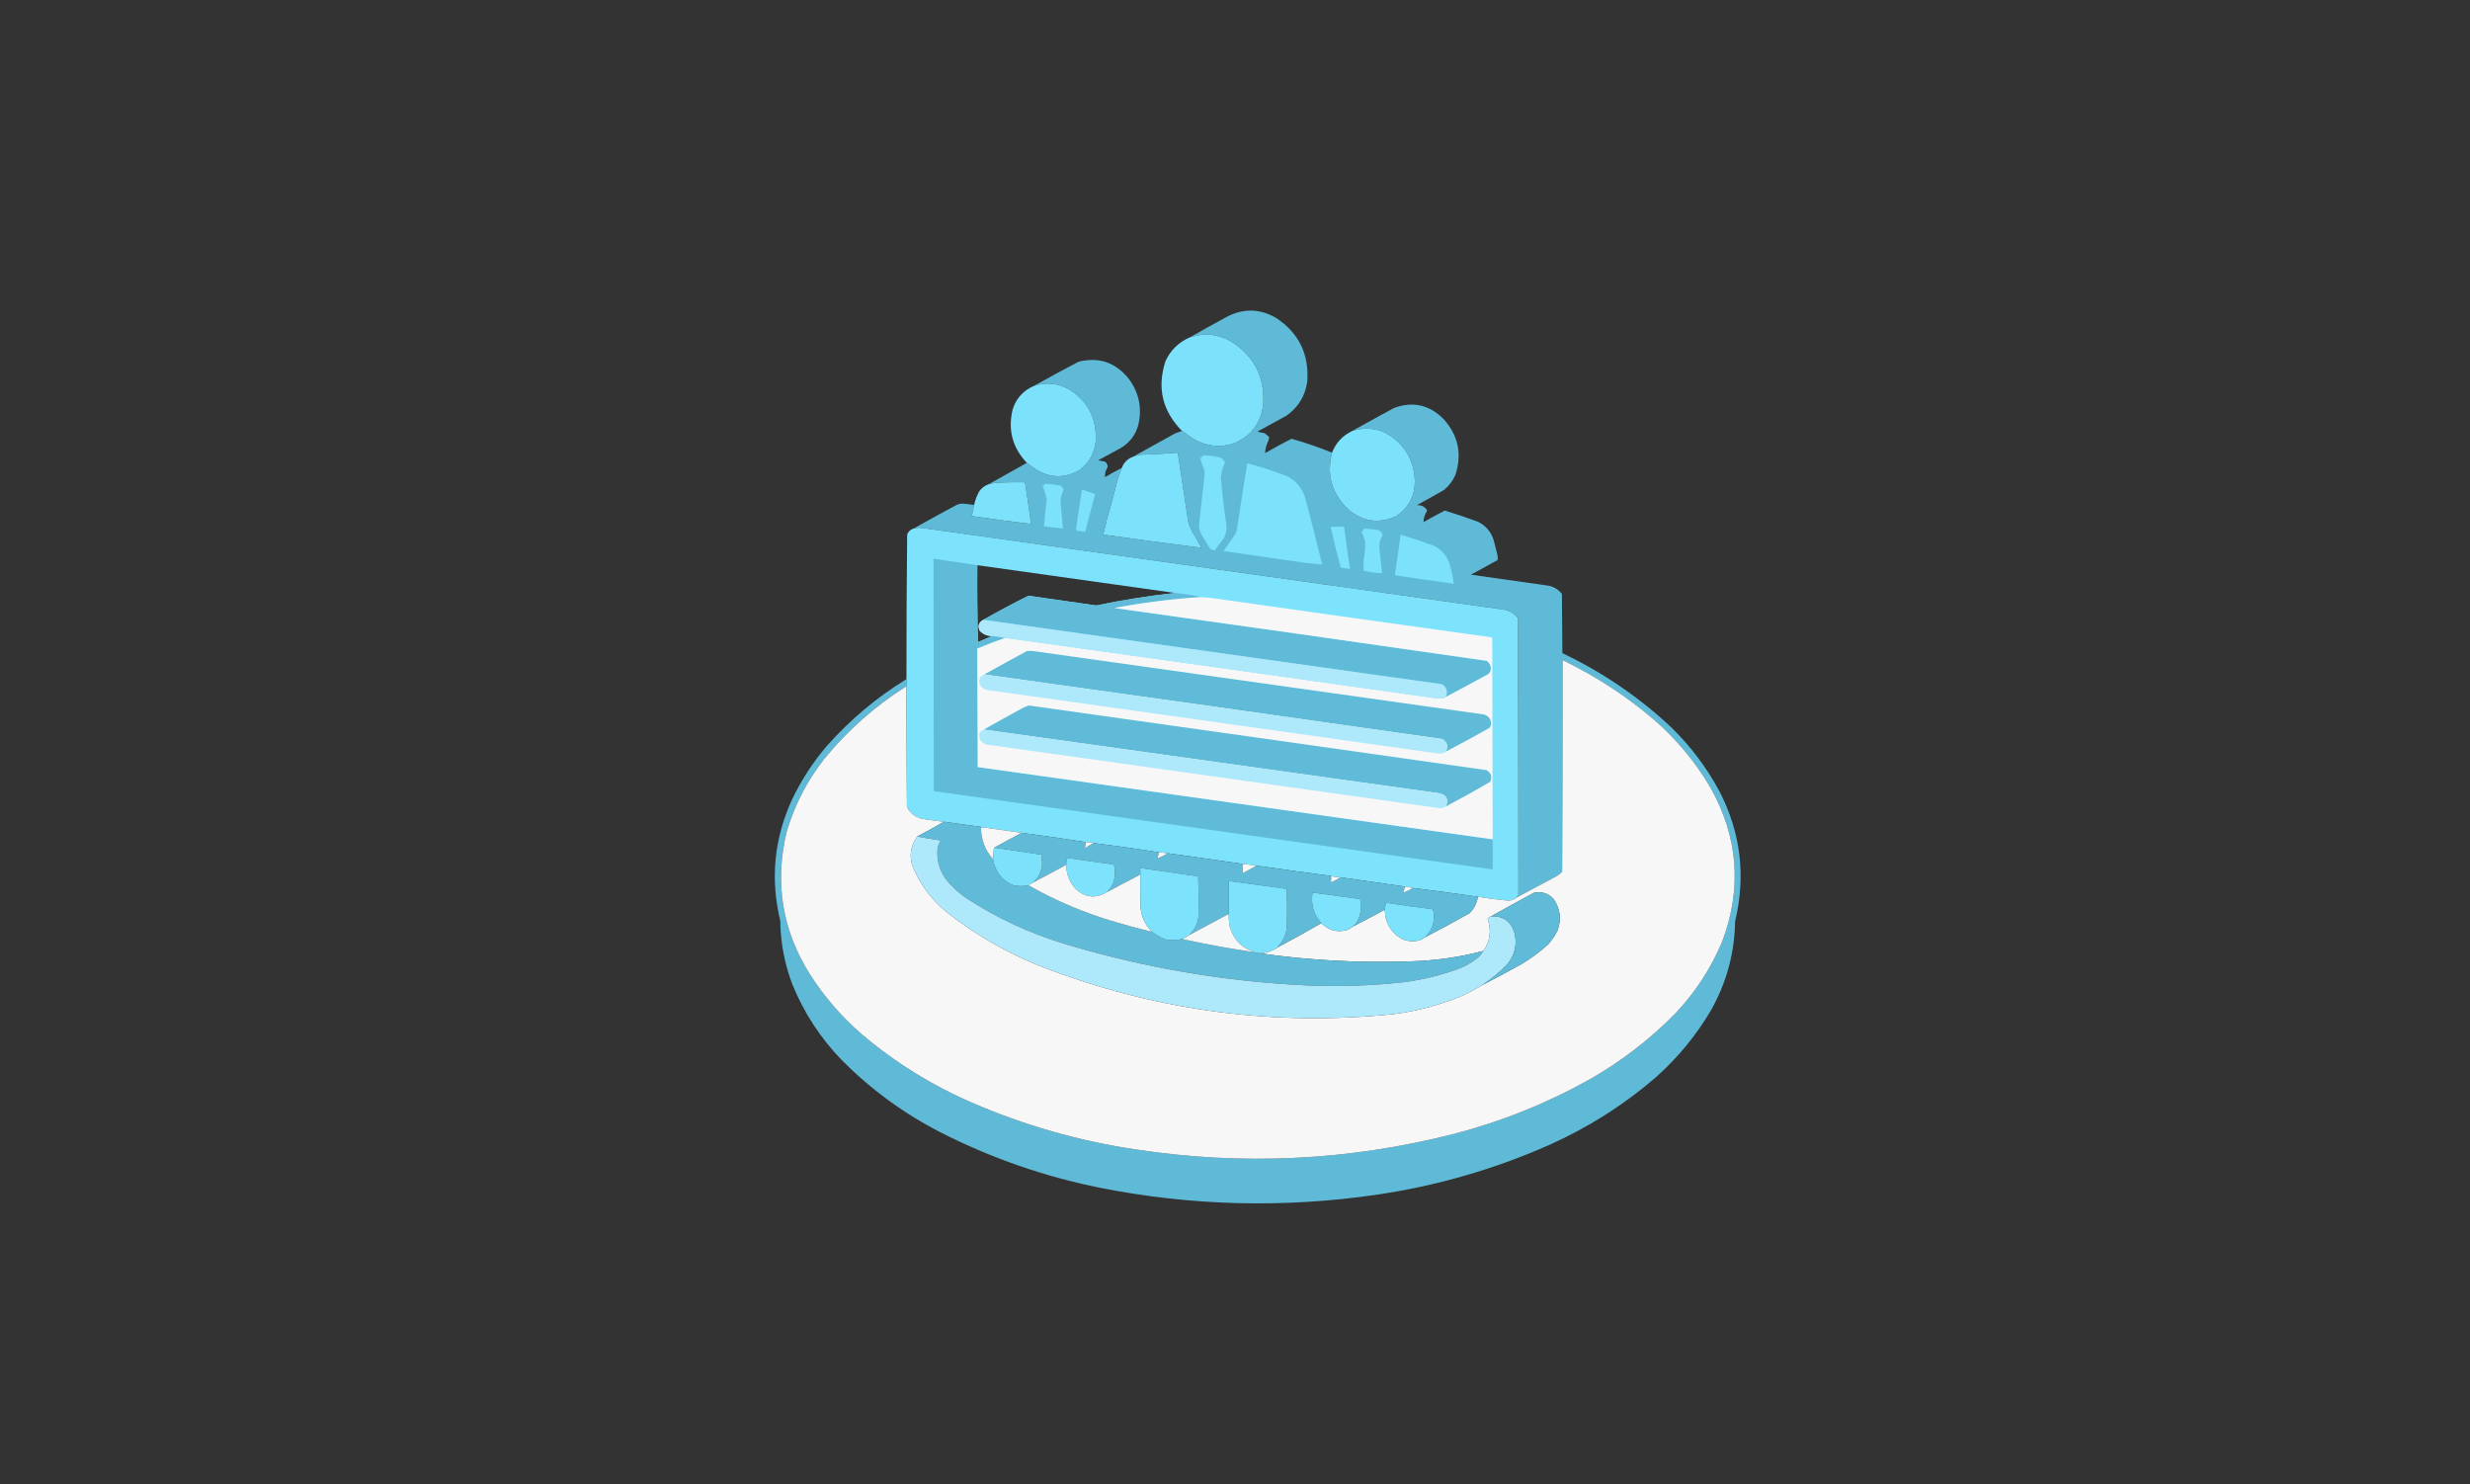 <?xml version="1.0" encoding="UTF-8"?>
<!DOCTYPE svg PUBLIC "-//W3C//DTD SVG 1.1//EN" "http://www.w3.org/Graphics/SVG/1.1/DTD/svg11.dtd">
<svg xmlns="http://www.w3.org/2000/svg" version="1.1" width="5334px" height="3205px" style="shape-rendering:geometricPrecision; text-rendering:geometricPrecision; image-rendering:optimizeQuality; fill-rule:evenodd; clip-rule:evenodd" xmlns:xlink="http://www.w3.org/1999/xlink">
<rect width="100%" height="100%" fill="#333333" stroke="none"/>
<g><path style="opacity:0.994" fill="#60bbd9" d="M 2876.5,977.5 C 2864.34,1025.19 2876.01,1066.02 2911.5,1100C 2942.71,1126.65 2977.04,1131.65 3014.5,1115C 3041.34,1097.17 3055,1072 3055.5,1039.5C 3053.72,991.925 3032.05,956.758 2990.5,934C 2967.57,924.157 2944.24,922.99 2920.5,930.5C 2950.28,913.774 2980.28,897.274 3010.5,881C 3051,866.166 3086.5,873.999 3117,904.5C 3149.05,939.746 3157.72,980.079 3143,1025.5C 3137.39,1038.21 3129.22,1049.05 3118.5,1058C 3098.99,1069.25 3079.33,1080.25 3059.5,1091C 3068.46,1090.31 3075.63,1093.47 3081,1100.5C 3081.67,1101.83 3081.67,1103.17 3081,1104.5C 3076.63,1111.61 3074.29,1119.28 3074,1127.5C 3089.19,1118.91 3104.52,1110.57 3120,1102.5C 3144.42,1109.98 3168.59,1118.14 3192.5,1127C 3210.68,1136.53 3222.18,1151.36 3227,1171.5C 3229.33,1180.83 3231.67,1190.17 3234,1199.5C 3234.67,1202.83 3234.67,1206.17 3234,1209.5C 3214.83,1220 3195.67,1230.5 3176.5,1241C 3230.47,1248.83 3284.47,1256.5 3338.5,1264C 3352.64,1265.32 3364.14,1271.49 3373,1282.5C 3373.33,1325.17 3373.67,1367.83 3374,1410.5C 3461.42,1452.1 3540.25,1505.93 3610.5,1572C 3651.59,1612.41 3685.76,1657.91 3713,1708.5C 3759.2,1797.95 3770.53,1891.62 3747,1989.5C 3745.89,2057.95 3728.56,2121.95 3695,2181.5C 3663.35,2235.2 3624.18,2283.03 3577.5,2325C 3507.41,2385.58 3429.75,2434.92 3344.5,2473C 3225.44,2525.46 3101.44,2561.13 2972.5,2580C 2772.62,2609.16 2573.62,2604.16 2375.5,2565C 2254.94,2540.7 2139.94,2500.7 2030.5,2445C 1951.53,2404.37 1880.7,2352.54 1818,2289.5C 1771.83,2241.87 1736.17,2187.21 1711,2125.5C 1694.26,2081.39 1685.59,2035.72 1685,1988.5C 1663.3,1898.61 1671.63,1811.61 1710,1727.5C 1730.02,1685.43 1755.02,1646.76 1785,1611.5C 1835.54,1554.43 1893.04,1506.09 1957.5,1466.5C 1957.5,1471.5 1957.5,1476.5 1957.5,1481.5C 1956.83,1481.5 1956.5,1481.83 1956.5,1482.5C 1889.85,1524.64 1831.35,1576.3 1781,1637.5C 1743.72,1684.72 1716.39,1737.38 1699,1795.5C 1672.16,1906.12 1689.16,2009.46 1750,2105.5C 1780.6,2153.12 1817.43,2195.62 1860.5,2233C 1932.21,2293.89 2011.54,2343.23 2098.5,2381C 2211.74,2430.06 2329.41,2463.73 2451.5,2482C 2682.78,2517.45 2911.78,2506.45 3138.5,2449C 3242.38,2422.05 3341.05,2382.38 3434.5,2330C 3501.61,2291.59 3562.44,2244.76 3617,2189.5C 3660.5,2143.86 3694.5,2091.86 3719,2033.5C 3762.42,1918.1 3753.75,1806.76 3693,1699.5C 3660.33,1644.14 3619.5,1595.3 3570.5,1553C 3510.8,1502.28 3445.46,1459.78 3374.5,1425.5C 3374.51,1577.83 3374.18,1730.17 3373.5,1882.5C 3369.93,1886.24 3365.93,1889.4 3361.5,1892C 3332.45,1907.53 3303.45,1923.03 3274.5,1938.5C 3275.53,1936.45 3277.03,1934.78 3279,1933.5C 3278.91,1733.83 3278.58,1534.17 3278,1334.5C 3269.39,1323.78 3258.23,1317.61 3244.5,1316C 2826.49,1257.48 2408.49,1198.81 1990.5,1140C 1984.39,1139.27 1978.39,1139.77 1972.5,1141.5C 2003.61,1124.11 2034.94,1106.94 2066.5,1090C 2070.84,1088.29 2075.34,1087.46 2080,1087.5C 2087.89,1088.17 2095.72,1089.17 2103.5,1090.5C 2102.15,1098.57 2100.48,1106.57 2098.5,1114.5C 2141.09,1120.73 2183.76,1126.39 2226.5,1131.5C 2222.54,1101.44 2218.21,1071.44 2213.5,1041.5C 2191.17,1041 2168.83,1041.5 2146.5,1043C 2142.78,1043.68 2139.11,1044.51 2135.5,1045.5C 2162.83,1030.17 2190.17,1014.83 2217.5,999.5C 2223.99,1004.48 2230.66,1009.31 2237.5,1014C 2268.74,1032.87 2300.07,1033.2 2331.5,1015C 2351.39,999.726 2362.89,979.559 2366,954.5C 2369.38,904.417 2349.88,866.25 2307.5,840C 2283.35,827.297 2258.35,825.13 2232.5,833.5C 2264.48,815.505 2296.82,798.005 2329.5,781C 2373.64,770.381 2409.81,782.881 2438,818.5C 2460.04,848.697 2466.71,882.03 2458,918.5C 2451.75,940.182 2438.92,956.682 2419.5,968C 2403.5,976.667 2387.5,985.333 2371.5,994C 2376.5,995 2381.5,996 2386.5,997C 2390.24,1000.03 2392.07,1003.86 2392,1008.5C 2387.81,1015.24 2385.81,1022.57 2386,1030.5C 2397.95,1023.44 2410.12,1016.77 2422.5,1010.5C 2419.38,1018.36 2416.55,1026.36 2414,1034.5C 2406.4,1064.7 2398.23,1094.7 2389.5,1124.5C 2386.07,1125.71 2382.74,1127.21 2379.5,1129C 2382.48,1129.7 2385.48,1130.2 2388.5,1130.5C 2386.19,1138.42 2384.19,1146.42 2382.5,1154.5C 2453.14,1164.48 2523.8,1173.98 2594.5,1183C 2588.06,1170.62 2581.23,1158.46 2574,1146.5C 2570.55,1140.14 2567.88,1133.47 2566,1126.5C 2558.55,1076.82 2551.05,1027.15 2543.5,977.5C 2516.89,979.644 2490.22,981.144 2463.5,982C 2457.68,982.91 2452.01,984.41 2446.5,986.5C 2476.77,969.694 2507.1,952.861 2537.5,936C 2542.57,934.035 2547.57,932.202 2552.5,930.5C 2560.66,936.478 2568.99,942.311 2577.5,948C 2603.62,963.019 2631.29,966.686 2660.5,959C 2700.03,944.115 2722.53,915.615 2728,873.5C 2731.55,814.767 2708.72,769.6 2659.5,738C 2630.86,721.391 2600.86,718.224 2569.5,728.5C 2596.61,713.108 2623.94,697.941 2651.5,683C 2687.15,665.429 2722.15,666.762 2756.5,687C 2805.3,719.765 2827.46,765.599 2823,824.5C 2818.41,855.717 2803.24,880.217 2777.5,898C 2756.83,909.333 2736.17,920.667 2715.5,932C 2719.99,933.456 2724.66,934.456 2729.5,935C 2733.92,937.412 2737.75,940.578 2741,944.5C 2739.63,950.271 2737.63,955.938 2735,961.5C 2733.23,967.095 2732.23,972.762 2732,978.5C 2750.7,967.651 2769.7,957.318 2789,947.5C 2818.87,955.843 2848.03,965.843 2876.5,977.5 Z M 2389.5,1124.5 C 2388.85,1126.44 2388.52,1128.44 2388.5,1130.5C 2385.48,1130.2 2382.48,1129.7 2379.5,1129C 2382.74,1127.21 2386.07,1125.71 2389.5,1124.5 Z"/></g>
<g><path style="opacity:0.997" fill="#7ce2fb" d="M 2552.5,930.5 C 2510,887.488 2498.16,837.154 2517,779.5C 2528.13,755.869 2545.63,738.869 2569.5,728.5C 2600.86,718.224 2630.86,721.391 2659.5,738C 2708.72,769.6 2731.55,814.767 2728,873.5C 2722.53,915.615 2700.03,944.115 2660.5,959C 2631.29,966.686 2603.62,963.019 2577.5,948C 2568.99,942.311 2560.66,936.478 2552.5,930.5 Z"/></g>
<g><path style="opacity:0.997" fill="#7ce2fb" d="M 2217.5,999.5 C 2186.24,966.539 2176.08,927.873 2187,883.5C 2194.71,859.964 2209.87,843.298 2232.5,833.5C 2258.35,825.13 2283.35,827.297 2307.5,840C 2349.88,866.25 2369.38,904.417 2366,954.5C 2362.89,979.559 2351.39,999.726 2331.5,1015C 2300.07,1033.2 2268.74,1032.87 2237.5,1014C 2230.66,1009.31 2223.99,1004.48 2217.5,999.5 Z"/></g>
<g><path style="opacity:0.999" fill="#7ce2fb" d="M 2876.5,977.5 C 2884.93,956.069 2899.6,940.402 2920.5,930.5C 2944.24,922.99 2967.57,924.157 2990.5,934C 3032.05,956.758 3053.72,991.925 3055.5,1039.5C 3055,1072 3041.34,1097.17 3014.5,1115C 2977.04,1131.65 2942.71,1126.65 2911.5,1100C 2876.01,1066.02 2864.34,1025.19 2876.5,977.5 Z"/></g>
<g><path style="opacity:0.999" fill="#7ce2fb" d="M 2388.5,1130.5 C 2388.52,1128.44 2388.85,1126.44 2389.5,1124.5C 2398.23,1094.7 2406.4,1064.7 2414,1034.5C 2416.55,1026.36 2419.38,1018.36 2422.5,1010.5C 2426.83,998.833 2434.83,990.833 2446.5,986.5C 2452.01,984.41 2457.68,982.91 2463.5,982C 2490.22,981.144 2516.89,979.644 2543.5,977.5C 2551.05,1027.15 2558.55,1076.82 2566,1126.5C 2567.88,1133.47 2570.55,1140.14 2574,1146.5C 2581.23,1158.46 2588.06,1170.62 2594.5,1183C 2523.8,1173.98 2453.14,1164.48 2382.5,1154.5C 2384.19,1146.42 2386.19,1138.42 2388.5,1130.5 Z"/></g>
<g><path style="opacity:1" fill="#7ce2fb" d="M 2598.5,983.5 C 2611.81,983.412 2624.81,985.246 2637.5,989C 2640.76,991.754 2643.43,994.921 2645.5,998.5C 2640.63,1008.65 2637.63,1019.31 2636.5,1030.5C 2639.06,1063.67 2642.89,1096.67 2648,1129.5C 2650.17,1141.62 2648.17,1152.95 2642,1163.5C 2635.61,1171.72 2629.44,1180.05 2623.5,1188.5C 2619.45,1188.29 2615.95,1186.96 2613,1184.5C 2607.33,1175.17 2601.67,1165.83 2596,1156.5C 2590.25,1147.25 2588.25,1137.25 2590,1126.5C 2593.8,1092.15 2597.63,1057.82 2601.5,1023.5C 2601.47,1019.76 2600.97,1016.1 2600,1012.5C 2597.2,1005.9 2594.7,999.238 2592.5,992.5C 2592.67,991.167 2592.83,989.833 2593,988.5C 2595.19,987.167 2597.02,985.5 2598.5,983.5 Z"/></g>
<g><path style="opacity:1" fill="#7ce2fb" d="M 2693.5,1000.5 C 2722.37,1007.96 2750.7,1017.12 2778.5,1028C 2799.17,1038.16 2812.67,1054.33 2819,1076.5C 2831.38,1122.86 2843.21,1169.36 2854.5,1216C 2854.41,1217.11 2854.08,1218.11 2853.5,1219C 2836.14,1217.57 2818.8,1215.57 2801.5,1213C 2748.47,1205.52 2695.47,1197.85 2642.5,1190C 2649.63,1178.91 2657.13,1168.07 2665,1157.5C 2667.8,1153.56 2669.8,1149.22 2671,1144.5C 2678.18,1096.42 2685.68,1048.42 2693.5,1000.5 Z"/></g>
<g><path style="opacity:0.997" fill="#7ce2fb" d="M 2103.5,1090.5 C 2105.86,1079.93 2109.69,1069.93 2115,1060.5C 2120.28,1053.39 2127.11,1048.39 2135.5,1045.5C 2139.11,1044.51 2142.78,1043.68 2146.5,1043C 2168.83,1041.5 2191.17,1041 2213.5,1041.5C 2218.21,1071.44 2222.54,1101.44 2226.5,1131.5C 2183.76,1126.39 2141.09,1120.73 2098.5,1114.5C 2100.48,1106.57 2102.15,1098.57 2103.5,1090.5 Z"/></g>
<g><path style="opacity:1" fill="#7ce2fb" d="M 2257.5,1044.5 C 2268.9,1045.45 2280.24,1046.95 2291.5,1049C 2293.33,1051.5 2295.17,1054 2297,1056.5C 2294.85,1061.95 2292.85,1067.61 2291,1073.5C 2290.83,1077.17 2290.67,1080.83 2290.5,1084.5C 2291.92,1103.53 2293.59,1122.53 2295.5,1141.5C 2281.84,1139.74 2268.17,1138.07 2254.5,1136.5C 2256.17,1117.3 2258.17,1098.14 2260.5,1079C 2258.82,1069.12 2255.82,1059.62 2251.5,1050.5C 2253.53,1048.49 2255.53,1046.49 2257.5,1044.5 Z"/></g>
<g><path style="opacity:1" fill="#7ce2fb" d="M 2336.5,1057.5 C 2345.16,1060.22 2353.83,1063.05 2362.5,1066C 2363.43,1066.39 2364.09,1067.05 2364.5,1068C 2357.3,1094.82 2350.3,1121.66 2343.5,1148.5C 2337.5,1147.71 2331.5,1146.88 2325.5,1146C 2324.42,1145.33 2323.75,1144.33 2323.5,1143C 2328.04,1114.52 2332.37,1086.02 2336.5,1057.5 Z"/></g>
<g><path style="opacity:1" fill="#7ce2fb" d="M 2873.5,1137.5 C 2883.17,1137.5 2892.83,1137.5 2902.5,1137.5C 2906.44,1167.89 2910.78,1198.22 2915.5,1228.5C 2910.01,1227.87 2904.51,1227.2 2899,1226.5C 2897.34,1226.32 2896.01,1225.66 2895,1224.5C 2887.05,1195.7 2879.88,1166.7 2873.5,1137.5 Z"/></g>
<g><path style="opacity:0.999" fill="#7de2fb" d="M 3274.5,1938.5 C 3268.52,1943.63 3261.52,1945.63 3253.5,1944.5C 3232.69,1942.67 3212.02,1940 3191.5,1936.5C 3144.87,1929.87 3098.21,1923.54 3051.5,1917.5C 3045.66,1916.33 3039.66,1915.33 3033.5,1914.5C 2987.14,1908.02 2940.81,1901.35 2894.5,1894.5C 2888.44,1894.3 2882.44,1893.63 2876.5,1892.5C 2875.79,1891.6 2874.79,1891.26 2873.5,1891.5C 2820.62,1884.59 2767.79,1877.26 2715,1869.5C 2713.74,1869.65 2712.58,1869.98 2711.5,1870.5C 2711.39,1869.88 2711.06,1869.38 2710.5,1869C 2701.47,1867.97 2692.47,1866.81 2683.5,1865.5C 2629.66,1857.67 2575.66,1850 2521.5,1842.5C 2515.19,1841.65 2508.85,1840.98 2502.5,1840.5C 2455.74,1833.11 2408.74,1826.44 2361.5,1820.5C 2356.07,1818.99 2350.4,1818.32 2344.5,1818.5C 2298.71,1811.33 2252.71,1804.67 2206.5,1798.5C 2178.47,1794.57 2150.3,1790.57 2122,1786.5C 2120.57,1786.86 2119.4,1787.53 2118.5,1788.5C 2118.5,1787.5 2118.5,1786.5 2118.5,1785.5C 2091.79,1782.13 2065.13,1778.46 2038.5,1774.5C 2024.47,1773 2010.47,1771.16 1996.5,1769C 1979.63,1766.82 1967.13,1758.32 1959,1743.5C 1958.5,1741.53 1958.34,1739.53 1958.5,1737.5C 1958.83,1652 1958.5,1566.67 1957.5,1481.5C 1957.5,1476.5 1957.5,1471.5 1957.5,1466.5C 1957.42,1362.5 1957.92,1258.5 1959,1154.5C 1961.41,1147.92 1965.91,1143.59 1972.5,1141.5C 1978.39,1139.77 1984.39,1139.27 1990.5,1140C 2408.49,1198.81 2826.49,1257.48 3244.5,1316C 3258.23,1317.61 3269.39,1323.78 3278,1334.5C 3278.58,1534.17 3278.91,1733.83 3279,1933.5C 3277.03,1934.78 3275.53,1936.45 3274.5,1938.5 Z M 2110.5,1220.5 C 2252.83,1240.5 2395.17,1260.5 2537.5,1280.5C 2480.52,1286.69 2423.85,1295.69 2367.5,1307.5C 2318.69,1300.46 2269.86,1293.46 2221,1286.5C 2187.97,1302.93 2155.47,1320.26 2123.5,1338.5C 2113.32,1343.91 2110.82,1351.91 2116,1362.5C 2123.28,1369.89 2132.11,1373.55 2142.5,1373.5C 2132.46,1377.91 2122.29,1382.24 2112,1386.5C 2110.54,1331.19 2110.04,1275.86 2110.5,1220.5 Z"/></g>
<g><path style="opacity:1" fill="#7ce2fb" d="M 2946.5,1141.5 C 2956.89,1142.12 2967.23,1143.28 2977.5,1145C 2981.98,1147.45 2984.81,1150.95 2986,1155.5C 2981.18,1162.8 2978.68,1170.8 2978.5,1179.5C 2980.24,1198.88 2982.24,1218.21 2984.5,1237.5C 2971.2,1237.39 2958.03,1235.72 2945,1232.5C 2944.33,1224.17 2944.33,1215.83 2945,1207.5C 2947.74,1194.62 2948.74,1181.62 2948,1168.5C 2945.78,1161.72 2943.28,1155.06 2940.5,1148.5C 2942.52,1146.15 2944.52,1143.81 2946.5,1141.5 Z"/></g>
<g><path style="opacity:1" fill="#7ce2fb" d="M 3024.5,1154.5 C 3049.06,1161.96 3073.39,1170.13 3097.5,1179C 3113.32,1187.11 3124.15,1199.61 3130,1216.5C 3134.13,1231 3137.29,1245.67 3139.5,1260.5C 3097.45,1254.78 3055.45,1248.78 3013.5,1242.5C 3013.17,1241.33 3012.83,1240.17 3012.5,1239C 3017.09,1210.9 3021.09,1182.74 3024.5,1154.5 Z"/></g>
<g><path style="opacity:1" fill="#60bbd9" d="M 2110.5,1220.5 C 2110.04,1275.86 2110.54,1331.19 2112,1386.5C 2122.29,1382.24 2132.46,1377.91 2142.5,1373.5C 2152.05,1374.2 2161.39,1375.53 2170.5,1377.5C 2150.33,1384.78 2130.33,1392.44 2110.5,1400.5C 2110.98,1485.83 2111.31,1571.17 2111.5,1656.5C 2482.18,1708.41 2852.85,1760.41 3223.5,1812.5C 3223.5,1834.17 3223.5,1855.83 3223.5,1877.5C 2821.15,1821.26 2418.82,1764.93 2016.5,1708.5C 2016.5,1541.16 2016.34,1373.83 2016,1206.5C 2047.62,1211.06 2079.12,1215.73 2110.5,1220.5 Z"/></g>
<g><path style="opacity:0.998" fill="#60bbd9" d="M 2537.5,1280.5 C 2553.55,1282.21 2569.55,1284.38 2585.5,1287C 2588.05,1287 2590.05,1287.84 2591.5,1289.5C 2529.37,1293.63 2467.7,1301.47 2406.5,1313C 2674.61,1350.35 2942.61,1388.35 3210.5,1427C 3218.02,1432.22 3220.85,1439.38 3219,1448.5C 3217.97,1451.54 3216.14,1454.04 3213.5,1456C 3182.94,1472.78 3152.27,1489.28 3121.5,1505.5C 3126.47,1495.98 3125.14,1487.48 3117.5,1480C 3115.04,1478.44 3112.38,1477.44 3109.5,1477C 2780.84,1430.72 2452.18,1384.56 2123.5,1338.5C 2155.47,1320.26 2187.97,1302.93 2221,1286.5C 2269.86,1293.46 2318.69,1300.46 2367.5,1307.5C 2423.85,1295.69 2480.52,1286.69 2537.5,1280.5 Z"/></g>
<g><path style="opacity:1" fill="#f7f7f7" d="M 2591.5,1289.5 C 2603.9,1289.87 2616.23,1291.03 2628.5,1293C 2826.46,1321.16 3024.46,1348.99 3222.5,1376.5C 3222.69,1521.83 3223.02,1667.17 3223.5,1812.5C 2852.85,1760.41 2482.18,1708.41 2111.5,1656.5C 2111.31,1571.17 2110.98,1485.83 2110.5,1400.5C 2130.33,1392.44 2150.33,1384.78 2170.5,1377.5C 2478.56,1420.15 2786.56,1463.32 3094.5,1507C 3102.47,1508.26 3110.47,1508.6 3118.5,1508C 3119.57,1507.15 3120.57,1506.31 3121.5,1505.5C 3152.27,1489.28 3182.94,1472.78 3213.5,1456C 3216.14,1454.04 3217.97,1451.54 3219,1448.5C 3220.85,1439.38 3218.02,1432.22 3210.5,1427C 2942.61,1388.35 2674.61,1350.35 2406.5,1313C 2467.7,1301.47 2529.37,1293.63 2591.5,1289.5 Z"/></g>
<g><path style="opacity:0.999" fill="#aee8fb" d="M 2123.5,1338.5 C 2452.18,1384.56 2780.84,1430.72 3109.5,1477C 3112.38,1477.44 3115.04,1478.44 3117.5,1480C 3125.14,1487.48 3126.47,1495.98 3121.5,1505.5C 3120.57,1506.31 3119.57,1507.15 3118.5,1508C 3110.47,1508.6 3102.47,1508.26 3094.5,1507C 2786.56,1463.32 2478.56,1420.15 2170.5,1377.5C 2161.39,1375.53 2152.05,1374.2 2142.5,1373.5C 2132.11,1373.55 2123.28,1369.89 2116,1362.5C 2110.82,1351.91 2113.32,1343.91 2123.5,1338.5 Z"/></g>
<g><path style="opacity:1" fill="#60bbd9" d="M 3121.5,1623.5 C 3128.3,1612.2 3125.97,1603.04 3114.5,1596C 2784.92,1548.89 2455.26,1502.39 2125.5,1456.5C 2155.94,1439.44 2186.61,1422.61 2217.5,1406C 2222.17,1405.33 2226.83,1405.33 2231.5,1406C 2556.15,1451.76 2880.82,1497.43 3205.5,1543C 3215.49,1546.66 3220.32,1553.83 3220,1564.5C 3219.27,1567.62 3217.77,1570.29 3215.5,1572.5C 3184.43,1590.03 3153.1,1607.03 3121.5,1623.5 Z"/></g>
<g><path style="opacity:1" fill="#f7f7f7" d="M 1956.5,1482.5 C 1957.17,1567.5 1957.83,1652.5 1958.5,1737.5C 1958.34,1739.53 1958.5,1741.53 1959,1743.5C 1967.13,1758.32 1979.63,1766.82 1996.5,1769C 2010.47,1771.16 2024.47,1773 2038.5,1774.5C 2019.52,1785.66 2000.19,1796.33 1980.5,1806.5C 1963.88,1830.85 1962.38,1856.19 1976,1882.5C 1992.07,1916.25 2014.57,1945.08 2043.5,1969C 2110.89,2022.25 2185.23,2063.91 2266.5,2094C 2506.57,2183.92 2754.24,2215.92 3009.5,2190C 3061.79,2183.34 3112.13,2169.68 3160.5,2149C 3174.37,2142.57 3187.71,2135.4 3200.5,2127.5C 3229.1,2112.87 3257.43,2097.7 3285.5,2082C 3306.07,2069.76 3325.24,2055.6 3343,2039.5C 3350.9,2030.7 3357.57,2021.04 3363,2010.5C 3372.51,1985.96 3369.84,1962.96 3355,1941.5C 3343.38,1928.96 3329.22,1924.46 3312.5,1928C 3281.61,1944.61 3250.94,1961.44 3220.5,1978.5C 3216.92,1979.43 3214.26,1981.43 3212.5,1984.5C 3221.18,2009.09 3218.18,2032.09 3203.5,2053.5C 3152.08,2066.97 3099.75,2074.47 3046.5,2076C 2936.98,2079.88 2827.98,2074.05 2719.5,2058.5C 2734.08,2058.2 2747.41,2053.86 2759.5,2045.5C 2791.16,2028.67 2822.49,2011.34 2853.5,1993.5C 2868.22,2008.52 2885.89,2013.68 2906.5,2009C 2912.34,2006.92 2917.67,2004.08 2922.5,2000.5C 2945.14,1988.51 2967.81,1976.51 2990.5,1964.5C 2991.25,1993.85 3004.59,2015.35 3030.5,2029C 3041.28,2032.82 3052.28,2033.49 3063.5,2031C 3068.37,2029.67 3072.7,2027.5 3076.5,2024.5C 3109.1,2007.53 3141.43,1990.03 3173.5,1972C 3183.34,1962.15 3189.34,1950.31 3191.5,1936.5C 3212.02,1940 3232.69,1942.67 3253.5,1944.5C 3261.52,1945.63 3268.52,1943.63 3274.5,1938.5C 3303.45,1923.03 3332.45,1907.53 3361.5,1892C 3365.93,1889.4 3369.93,1886.24 3373.5,1882.5C 3374.18,1730.17 3374.51,1577.83 3374.5,1425.5C 3445.46,1459.78 3510.8,1502.28 3570.5,1553C 3619.5,1595.3 3660.33,1644.14 3693,1699.5C 3753.75,1806.76 3762.42,1918.1 3719,2033.5C 3694.5,2091.86 3660.5,2143.86 3617,2189.5C 3562.44,2244.76 3501.61,2291.59 3434.5,2330C 3341.05,2382.38 3242.38,2422.05 3138.5,2449C 2911.78,2506.45 2682.78,2517.45 2451.5,2482C 2329.41,2463.73 2211.74,2430.06 2098.5,2381C 2011.54,2343.23 1932.21,2293.89 1860.5,2233C 1817.43,2195.62 1780.6,2153.12 1750,2105.5C 1689.16,2009.46 1672.16,1906.12 1699,1795.5C 1716.39,1737.38 1743.72,1684.72 1781,1637.5C 1831.35,1576.3 1889.85,1524.64 1956.5,1482.5 Z"/></g>
<g><path style="opacity:1" fill="#aee9fb" d="M 2125.5,1456.5 C 2455.26,1502.39 2784.92,1548.89 3114.5,1596C 3125.97,1603.04 3128.3,1612.2 3121.5,1623.5C 3119.78,1625.69 3117.45,1626.86 3114.5,1627C 3111.17,1627.67 3107.83,1627.67 3104.5,1627C 2780.14,1581.52 2455.81,1535.85 2131.5,1490C 2117.43,1486.37 2112.27,1477.53 2116,1463.5C 2118.5,1460.15 2121.67,1457.82 2125.5,1456.5 Z"/></g>
<g><path style="opacity:1" fill="#c5eff9" d="M 1956.5,1482.5 C 1956.5,1481.83 1956.83,1481.5 1957.5,1481.5C 1958.5,1566.67 1958.83,1652 1958.5,1737.5C 1957.83,1652.5 1957.17,1567.5 1956.5,1482.5 Z"/></g>
<g><path style="opacity:1" fill="#60bbd9" d="M 3122.5,1741.5 C 3129.02,1726.04 3124.02,1716.54 3107.5,1713C 2779.82,1667.2 2452.15,1621.37 2124.5,1575.5C 2151.61,1560.11 2178.94,1544.94 2206.5,1530C 2211.39,1527.14 2216.56,1524.97 2222,1523.5C 2551.22,1569.72 2880.39,1616.22 3209.5,1663C 3220.17,1668.85 3223.01,1677.35 3218,1688.5C 3186.54,1706.81 3154.71,1724.48 3122.5,1741.5 Z"/></g>
<g><path style="opacity:1" fill="#aee9fb" d="M 2124.5,1575.5 C 2452.15,1621.37 2779.82,1667.2 3107.5,1713C 3124.02,1716.54 3129.02,1726.04 3122.5,1741.5C 3117.8,1745.09 3112.47,1746.25 3106.5,1745C 2781.52,1699.34 2456.52,1653.67 2131.5,1608C 2119.24,1605 2113.74,1597.17 2115,1584.5C 2116.74,1579.92 2119.91,1576.92 2124.5,1575.5 Z"/></g>
<g><path style="opacity:1" fill="#60bbd9" d="M 2038.5,1774.5 C 2065.13,1778.46 2091.79,1782.13 2118.5,1785.5C 2118.5,1786.5 2118.5,1787.5 2118.5,1788.5C 2118.93,1814.13 2127.59,1836.46 2144.5,1855.5C 2148.82,1881.32 2162.82,1899.82 2186.5,1911C 2197.78,1914.16 2209.12,1914.33 2220.5,1911.5C 2279.91,1945.36 2342.58,1971.86 2408.5,1991C 2434.99,1998.88 2461.65,2006.05 2488.5,2012.5C 2497.41,2019.89 2507.41,2025.39 2518.5,2029C 2529.98,2031.36 2541.32,2030.86 2552.5,2027.5C 2553.42,2028.13 2554.42,2028.46 2555.5,2028.5C 2606.52,2039.5 2657.86,2048.84 2709.5,2056.5C 2712.86,2057.04 2716.2,2057.71 2719.5,2058.5C 2827.98,2074.05 2936.98,2079.88 3046.5,2076C 3099.75,2074.47 3152.08,2066.97 3203.5,2053.5C 3200.35,2058.92 3196.35,2063.75 3191.5,2068C 3177.51,2079.5 3161.84,2088.17 3144.5,2094C 3107.79,2106.95 3070.12,2115.95 3031.5,2121C 2962.02,2128.72 2892.36,2131.05 2822.5,2128C 2645.14,2119.71 2471.47,2090.04 2301.5,2039C 2224.08,2015.78 2151.75,1982.12 2084.5,1938C 2069.44,1927.28 2055.94,1914.78 2044,1900.5C 2028.14,1879.41 2021.81,1855.74 2025,1829.5C 2026.49,1824.36 2028.66,1819.52 2031.5,1815C 2014.31,1812.56 1997.31,1809.73 1980.5,1806.5C 2000.19,1796.33 2019.52,1785.66 2038.5,1774.5 Z"/></g>
<g><path style="opacity:1" fill="#f7f7f7" d="M 2206.5,1798.5 C 2186.67,1808.92 2167,1819.58 2147.5,1830.5C 2146.71,1831.61 2146.21,1832.94 2146,1834.5C 2145.83,1841.68 2145.33,1848.68 2144.5,1855.5C 2127.59,1836.46 2118.93,1814.13 2118.5,1788.5C 2119.4,1787.53 2120.57,1786.86 2122,1786.5C 2150.3,1790.57 2178.47,1794.57 2206.5,1798.5 Z"/></g>
<g><path style="opacity:1" fill="#60bbd9" d="M 2206.5,1798.5 C 2252.71,1804.67 2298.71,1811.33 2344.5,1818.5C 2344.14,1822.91 2343.64,1827.24 2343,1831.5C 2349.31,1827.93 2355.48,1824.27 2361.5,1820.5C 2408.74,1826.44 2455.74,1833.11 2502.5,1840.5C 2501.88,1844.92 2500.88,1849.25 2499.5,1853.5C 2507.16,1851 2514.49,1847.34 2521.5,1842.5C 2575.66,1850 2629.66,1857.67 2683.5,1865.5C 2683.33,1872.17 2683.5,1878.84 2684,1885.5C 2693.11,1880.36 2702.28,1875.36 2711.5,1870.5C 2712.58,1869.98 2713.74,1869.65 2715,1869.5C 2767.79,1877.26 2820.62,1884.59 2873.5,1891.5C 2873.18,1896.36 2873.51,1901.03 2874.5,1905.5C 2881.52,1902.33 2888.19,1898.66 2894.5,1894.5C 2940.81,1901.35 2987.14,1908.02 3033.5,1914.5C 3032.98,1919.13 3031.98,1923.63 3030.5,1928C 3037.66,1925.09 3044.66,1921.59 3051.5,1917.5C 3098.21,1923.54 3144.87,1929.87 3191.5,1936.5C 3189.34,1950.31 3183.34,1962.15 3173.5,1972C 3141.43,1990.03 3109.1,2007.53 3076.5,2024.5C 3089.71,2012.59 3096.37,1997.59 3096.5,1979.5C 3096.48,1974.07 3095.81,1968.74 3094.5,1963.5C 3060.75,1959.39 3027.08,1954.73 2993.5,1949.5C 2991.96,1954.39 2990.96,1959.39 2990.5,1964.5C 2967.81,1976.51 2945.14,1988.51 2922.5,2000.5C 2933.91,1988.94 2939.25,1974.94 2938.5,1958.5C 2938.27,1952.82 2937.93,1947.15 2937.5,1941.5C 2903.17,1936.83 2868.83,1932.17 2834.5,1927.5C 2830.3,1952.71 2836.63,1974.71 2853.5,1993.5C 2822.49,2011.34 2791.16,2028.67 2759.5,2045.5C 2759.06,2045.57 2758.73,2045.4 2758.5,2045C 2772.33,2031.53 2779.16,2015.03 2779,1995.5C 2779.78,1970.15 2779.61,1944.82 2778.5,1919.5C 2736.85,1913.72 2695.18,1908.06 2653.5,1902.5C 2653.5,1926.17 2653.5,1949.83 2653.5,1973.5C 2624.81,1988.85 2596.14,2004.18 2567.5,2019.5C 2578.77,2009.3 2585.6,1996.64 2588,1981.5C 2588.78,1951.82 2588.62,1922.15 2587.5,1892.5C 2545.81,1886.69 2504.14,1880.69 2462.5,1874.5C 2462.5,1879.17 2462.5,1883.83 2462.5,1888.5C 2438.5,1901.17 2414.5,1913.83 2390.5,1926.5C 2402.61,1914.84 2408.28,1900.51 2407.5,1883.5C 2407.66,1877.85 2407,1872.35 2405.5,1867C 2371.48,1862.2 2337.48,1857.37 2303.5,1852.5C 2302.95,1857.48 2302.61,1862.48 2302.5,1867.5C 2278.33,1880.75 2253.99,1893.75 2229.5,1906.5C 2243.36,1895.3 2250.36,1880.63 2250.5,1862.5C 2249.83,1856.82 2249.17,1851.16 2248.5,1845.5C 2214.69,1840.58 2181.02,1835.58 2147.5,1830.5C 2167,1819.58 2186.67,1808.92 2206.5,1798.5 Z"/></g>
<g><path style="opacity:1" fill="#aee8fb" d="M 1980.5,1806.5 C 1997.31,1809.73 2014.31,1812.56 2031.5,1815C 2028.66,1819.52 2026.49,1824.36 2025,1829.5C 2021.81,1855.74 2028.14,1879.41 2044,1900.5C 2055.94,1914.78 2069.44,1927.28 2084.5,1938C 2151.75,1982.12 2224.08,2015.78 2301.5,2039C 2471.47,2090.04 2645.14,2119.71 2822.5,2128C 2892.36,2131.05 2962.02,2128.72 3031.5,2121C 3070.12,2115.95 3107.79,2106.95 3144.5,2094C 3161.84,2088.17 3177.51,2079.5 3191.5,2068C 3196.35,2063.75 3200.35,2058.92 3203.5,2053.5C 3218.18,2032.09 3221.18,2009.09 3212.5,1984.5C 3214.26,1981.43 3216.92,1979.43 3220.5,1978.5C 3246.82,1977.75 3263.65,1990.09 3271,2015.5C 3276.51,2040.46 3271.18,2062.8 3255,2082.5C 3238.39,2099.63 3220.22,2114.63 3200.5,2127.5C 3187.71,2135.4 3174.37,2142.57 3160.5,2149C 3112.13,2169.68 3061.79,2183.34 3009.5,2190C 2754.24,2215.92 2506.57,2183.92 2266.5,2094C 2185.23,2063.91 2110.89,2022.25 2043.5,1969C 2014.57,1945.08 1992.07,1916.25 1976,1882.5C 1962.38,1856.19 1963.88,1830.85 1980.5,1806.5 Z"/></g>
<g><path style="opacity:1" fill="#f3f6f7" d="M 2344.5,1818.5 C 2350.4,1818.32 2356.07,1818.99 2361.5,1820.5C 2355.48,1824.27 2349.31,1827.93 2343,1831.5C 2343.64,1827.24 2344.14,1822.91 2344.5,1818.5 Z"/></g>
<g><path style="opacity:1" fill="#7ce2fb" d="M 2147.5,1830.5 C 2181.02,1835.58 2214.69,1840.58 2248.5,1845.5C 2249.17,1851.16 2249.83,1856.82 2250.5,1862.5C 2250.36,1880.63 2243.36,1895.3 2229.5,1906.5C 2226.63,1908.43 2223.63,1910.1 2220.5,1911.5C 2209.12,1914.33 2197.78,1914.16 2186.5,1911C 2162.82,1899.82 2148.82,1881.32 2144.5,1855.5C 2145.33,1848.68 2145.83,1841.68 2146,1834.5C 2146.21,1832.94 2146.71,1831.61 2147.5,1830.5 Z"/></g>
<g><path style="opacity:1" fill="#f5f7f7" d="M 2502.5,1840.5 C 2508.85,1840.98 2515.19,1841.65 2521.5,1842.5C 2514.49,1847.34 2507.16,1851 2499.5,1853.5C 2500.88,1849.25 2501.88,1844.92 2502.5,1840.5 Z"/></g>
<g><path style="opacity:1" fill="#7de2fb" d="M 2390.5,1926.5 C 2365.21,1941.53 2342.04,1938.53 2321,1917.5C 2308.82,1903.13 2302.65,1886.46 2302.5,1867.5C 2302.61,1862.48 2302.95,1857.48 2303.5,1852.5C 2337.48,1857.37 2371.48,1862.2 2405.5,1867C 2407,1872.35 2407.66,1877.85 2407.5,1883.5C 2408.28,1900.51 2402.61,1914.84 2390.5,1926.5 Z"/></g>
<g><path style="opacity:1" fill="#f6f7f7" d="M 2683.5,1865.5 C 2692.47,1866.81 2701.47,1867.97 2710.5,1869C 2711.06,1869.38 2711.39,1869.88 2711.5,1870.5C 2702.28,1875.36 2693.11,1880.36 2684,1885.5C 2683.5,1878.84 2683.33,1872.17 2683.5,1865.5 Z"/></g>
<g><path style="opacity:1" fill="#f7f7f7" d="M 2302.5,1867.5 C 2302.65,1886.46 2308.82,1903.13 2321,1917.5C 2342.04,1938.53 2365.21,1941.53 2390.5,1926.5C 2414.5,1913.83 2438.5,1901.17 2462.5,1888.5C 2462.33,1912.17 2462.5,1935.84 2463,1959.5C 2465.11,1980.38 2473.61,1998.04 2488.5,2012.5C 2461.65,2006.05 2434.99,1998.88 2408.5,1991C 2342.58,1971.86 2279.91,1945.36 2220.5,1911.5C 2223.63,1910.1 2226.63,1908.43 2229.5,1906.5C 2253.99,1893.75 2278.33,1880.75 2302.5,1867.5 Z"/></g>
<g><path style="opacity:1" fill="#7de2fb" d="M 2567.5,2019.5 C 2563.56,2022.48 2559.22,2024.98 2554.5,2027C 2555.06,2027.38 2555.39,2027.88 2555.5,2028.5C 2554.42,2028.46 2553.42,2028.13 2552.5,2027.5C 2541.32,2030.86 2529.98,2031.36 2518.5,2029C 2507.41,2025.39 2497.41,2019.89 2488.5,2012.5C 2473.61,1998.04 2465.11,1980.38 2463,1959.5C 2462.5,1935.84 2462.33,1912.17 2462.5,1888.5C 2462.5,1883.83 2462.5,1879.17 2462.5,1874.5C 2504.14,1880.69 2545.81,1886.69 2587.5,1892.5C 2588.62,1922.15 2588.78,1951.82 2588,1981.5C 2585.6,1996.64 2578.77,2009.3 2567.5,2019.5 Z"/></g>
<g><path style="opacity:1" fill="#c3e5ef" d="M 2873.5,1891.5 C 2874.79,1891.26 2875.79,1891.6 2876.5,1892.5C 2874.57,1896.37 2873.9,1900.71 2874.5,1905.5C 2873.51,1901.03 2873.18,1896.36 2873.5,1891.5 Z"/></g>
<g><path style="opacity:1" fill="#f6f7f7" d="M 2876.5,1892.5 C 2882.44,1893.63 2888.44,1894.3 2894.5,1894.5C 2888.19,1898.66 2881.52,1902.33 2874.5,1905.5C 2873.9,1900.71 2874.57,1896.37 2876.5,1892.5 Z"/></g>
<g><path style="opacity:1" fill="#7de2fb" d="M 2759.5,2045.5 C 2747.41,2053.86 2734.08,2058.2 2719.5,2058.5C 2716.2,2057.71 2712.86,2057.04 2709.5,2056.5C 2680.95,2047.11 2662.78,2027.77 2655,1998.5C 2653.82,1990.21 2653.32,1981.87 2653.5,1973.5C 2653.5,1949.83 2653.5,1926.17 2653.5,1902.5C 2695.18,1908.06 2736.85,1913.72 2778.5,1919.5C 2779.61,1944.82 2779.78,1970.15 2779,1995.5C 2779.16,2015.03 2772.33,2031.53 2758.5,2045C 2758.73,2045.4 2759.06,2045.57 2759.5,2045.5 Z"/></g>
<g><path style="opacity:1" fill="#f4f6f7" d="M 3033.5,1914.5 C 3039.66,1915.33 3045.66,1916.33 3051.5,1917.5C 3044.66,1921.59 3037.66,1925.09 3030.5,1928C 3031.98,1923.63 3032.98,1919.13 3033.5,1914.5 Z"/></g>
<g><path style="opacity:1" fill="#60bbd9" d="M 3200.5,2127.5 C 3220.22,2114.63 3238.39,2099.63 3255,2082.5C 3271.18,2062.8 3276.51,2040.46 3271,2015.5C 3263.65,1990.09 3246.82,1977.75 3220.5,1978.5C 3250.94,1961.44 3281.61,1944.61 3312.5,1928C 3329.22,1924.46 3343.38,1928.96 3355,1941.5C 3369.84,1962.96 3372.51,1985.96 3363,2010.5C 3357.57,2021.04 3350.9,2030.7 3343,2039.5C 3325.24,2055.6 3306.07,2069.76 3285.5,2082C 3257.43,2097.7 3229.1,2112.87 3200.5,2127.5 Z"/></g>
<g><path style="opacity:1" fill="#7de2fb" d="M 2922.5,2000.5 C 2917.67,2004.08 2912.34,2006.92 2906.5,2009C 2885.89,2013.68 2868.22,2008.52 2853.5,1993.5C 2836.63,1974.71 2830.3,1952.71 2834.5,1927.5C 2868.83,1932.17 2903.17,1936.83 2937.5,1941.5C 2937.93,1947.15 2938.27,1952.82 2938.5,1958.5C 2939.25,1974.94 2933.91,1988.94 2922.5,2000.5 Z"/></g>
<g><path style="opacity:1" fill="#7de2fb" d="M 3076.5,2024.5 C 3072.7,2027.5 3068.37,2029.67 3063.5,2031C 3052.28,2033.49 3041.28,2032.82 3030.5,2029C 3004.59,2015.35 2991.25,1993.85 2990.5,1964.5C 2990.96,1959.39 2991.96,1954.39 2993.5,1949.5C 3027.08,1954.73 3060.75,1959.39 3094.5,1963.5C 3095.81,1968.74 3096.48,1974.07 3096.5,1979.5C 3096.37,1997.59 3089.71,2012.59 3076.5,2024.5 Z"/></g>
<g><path style="opacity:1" fill="#f6f7f7" d="M 2653.5,1973.5 C 2653.32,1981.87 2653.82,1990.21 2655,1998.5C 2662.78,2027.77 2680.95,2047.11 2709.5,2056.5C 2657.86,2048.84 2606.52,2039.5 2555.5,2028.5C 2555.39,2027.88 2555.06,2027.38 2554.5,2027C 2559.22,2024.98 2563.56,2022.48 2567.5,2019.5C 2596.14,2004.18 2624.81,1988.85 2653.5,1973.5 Z"/></g>
</svg>
